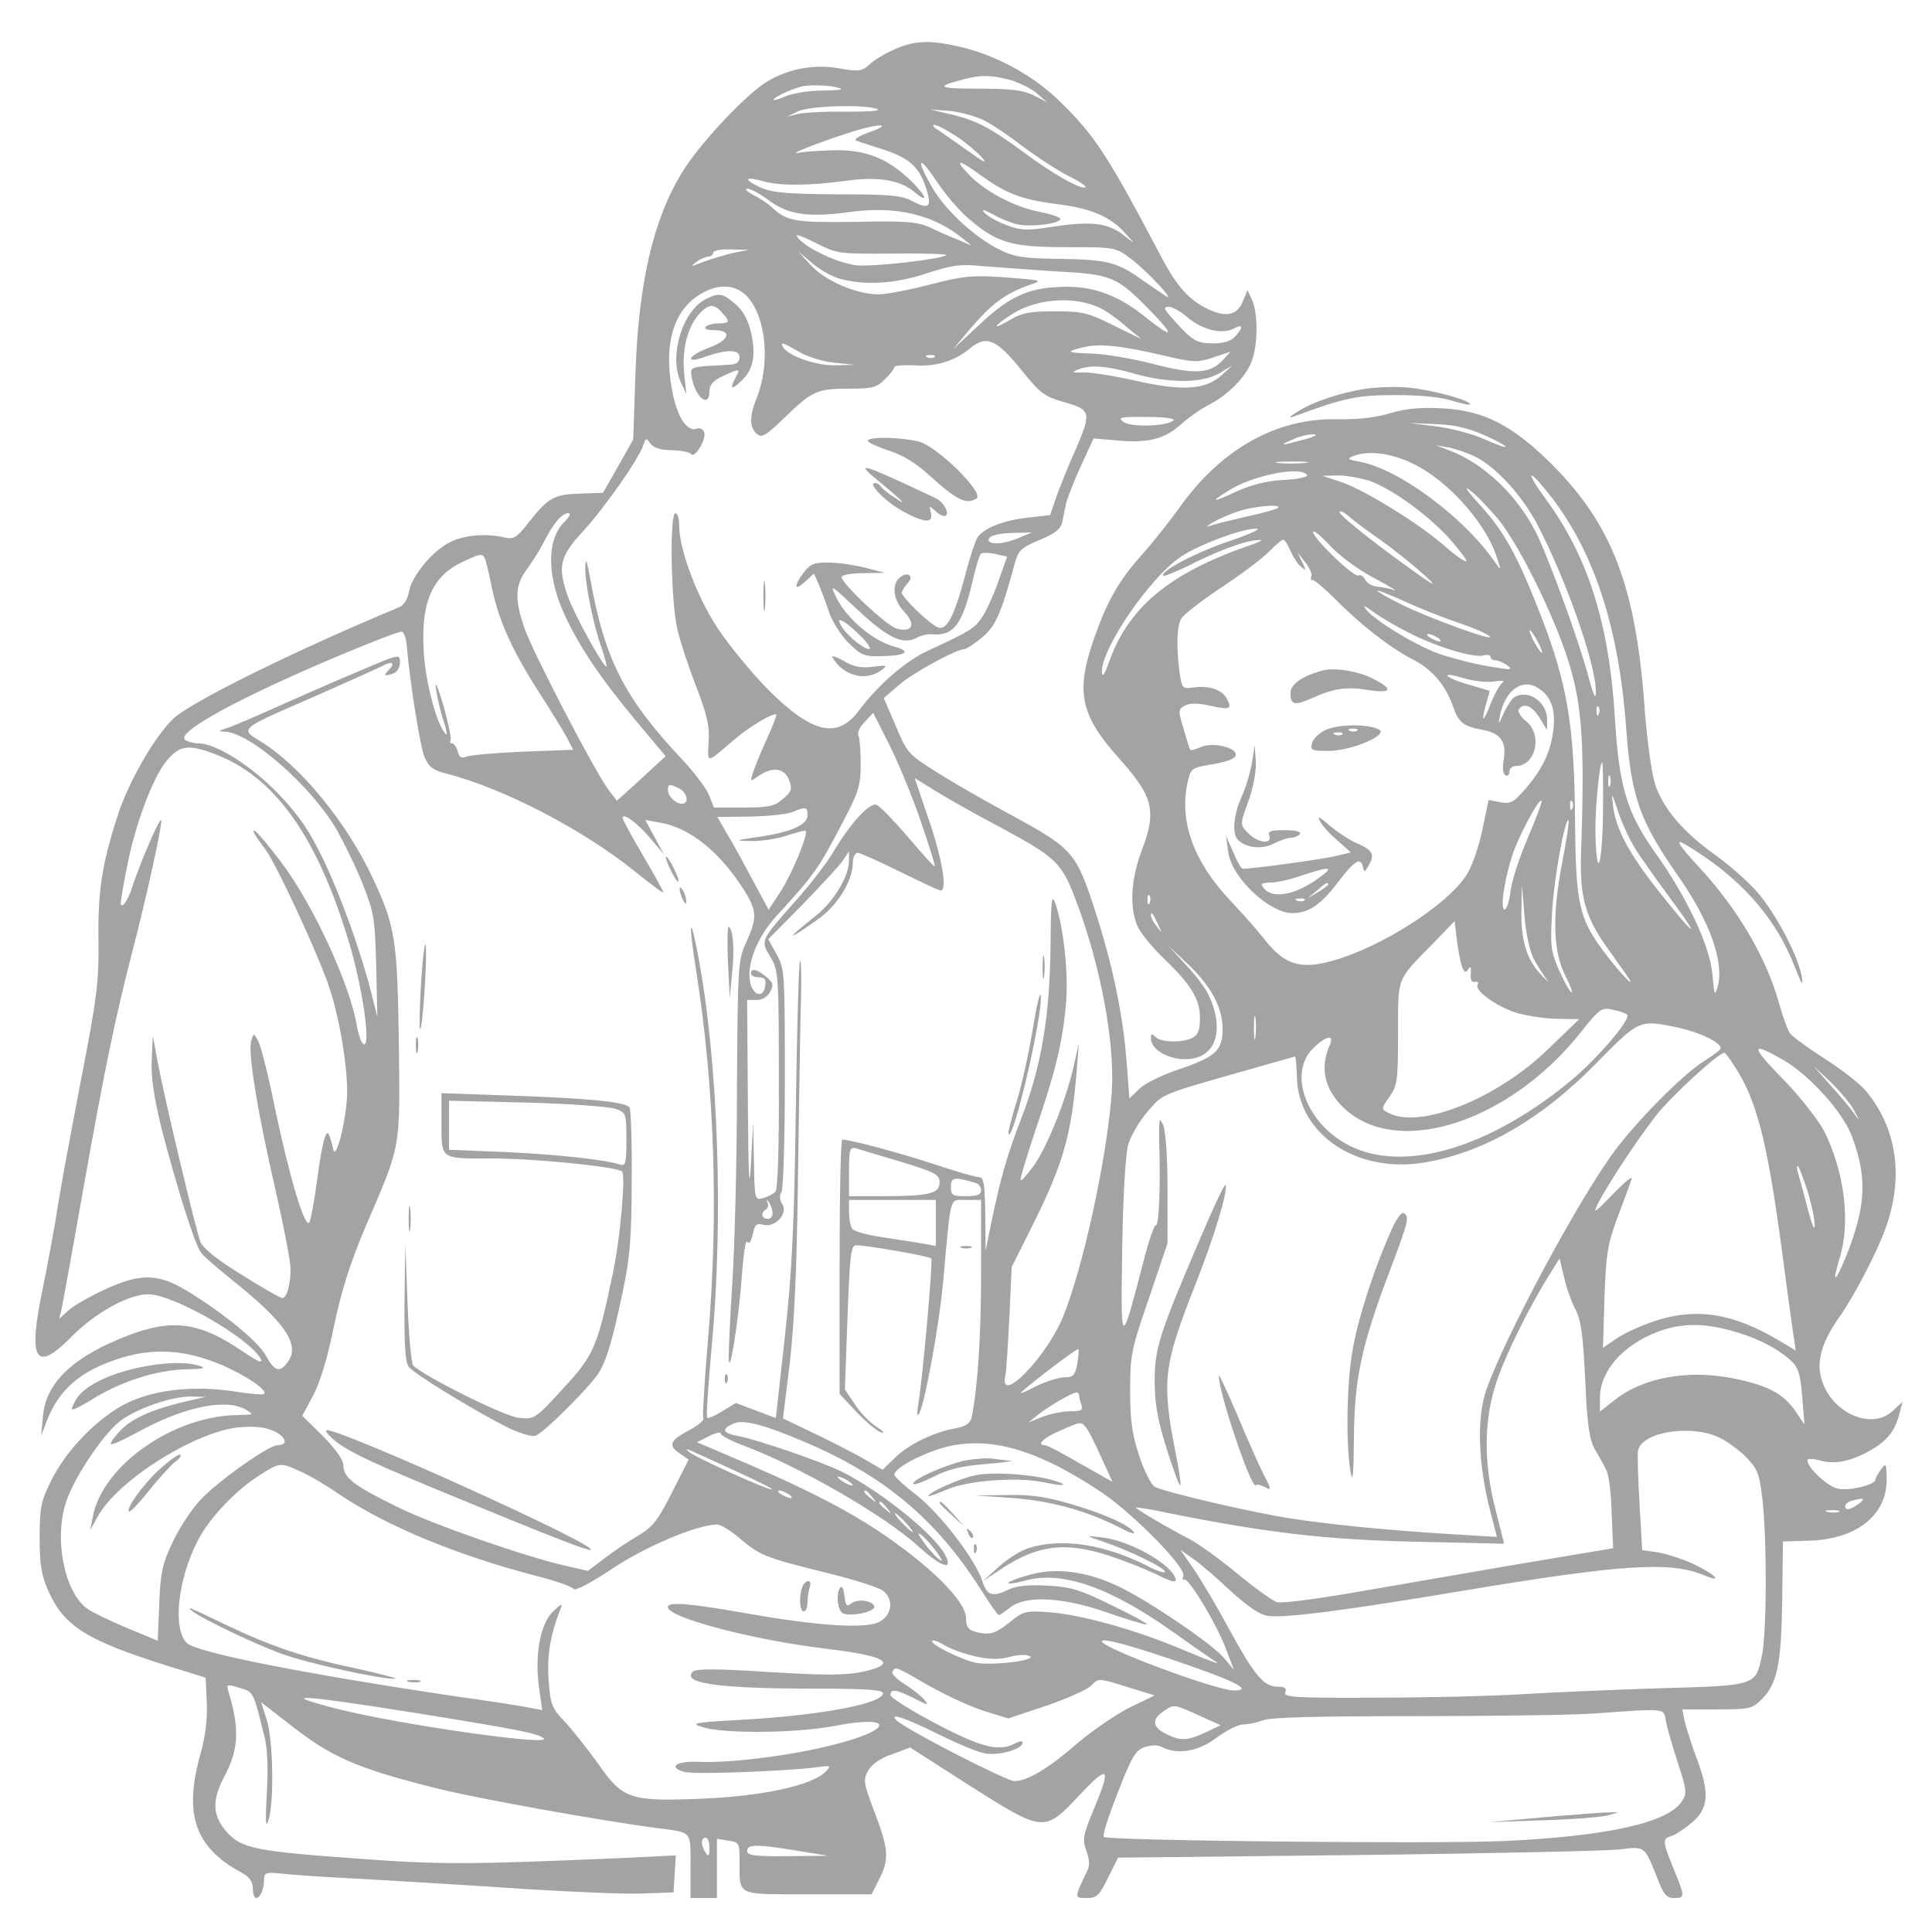 <?xml version="1.0" standalone="no"?>
<!DOCTYPE svg PUBLIC "-//W3C//DTD SVG 20010904//EN"
 "http://www.w3.org/TR/2001/REC-SVG-20010904/DTD/svg10.dtd">
<svg version="1.0" xmlns="http://www.w3.org/2000/svg"
 width="512pt" height="512pt" viewBox="0 0 512 512"
 preserveAspectRatio="xMidYMid meet">
<g transform="translate(0,512) scale(0.1,-0.1)"
style="fill: #a3a3a3;" stroke="none">
<path d="M2370 4989 c-25 -11 -55 -29 -66 -40 -20 -18 -28 -19 -75 -11 -67 13
-137 1 -194 -33 -55 -31 -184 -169 -228 -243 -76 -124 -115 -293 -123 -532
l-6 -175 -40 -71 -40 -70 -59 -2 c-70 -2 -85 -10 -136 -74 -34 -44 -41 -48
-68 -42 -47 11 -104 6 -141 -12 -46 -22 -102 -89 -110 -131 -4 -22 -14 -38
-28 -43 -272 -113 -545 -248 -595 -293 -49 -45 -121 -169 -150 -261 -42 -130
-52 -201 -50 -334 1 -103 -4 -146 -44 -352 -25 -129 -53 -280 -62 -335 -8 -55
-27 -157 -41 -226 -41 -194 -21 -229 74 -133 64 65 152 114 205 114 66 0 268
-116 298 -171 7 -14 -7 -8 -50 21 -111 76 -185 86 -301 41 -144 -55 -217 -123
-226 -212 l-5 -54 14 37 c33 87 92 137 200 170 87 26 166 21 259 -17 67 -28
128 -69 118 -79 -4 -3 -37 0 -75 6 -110 17 -215 6 -290 -31 -76 -38 -161 -125
-201 -208 -25 -51 -29 -69 -29 -148 0 -72 5 -100 23 -141 42 -94 101 -131 317
-199 l100 -31 3 -67 c2 -45 -4 -91 -18 -140 -43 -156 -13 -243 109 -309 22
-12 31 -24 31 -43 0 -14 4 -25 9 -25 11 0 21 25 21 51 0 16 6 18 43 14 23 -3
125 -10 227 -15 102 -6 291 -17 420 -26 129 -8 271 -14 315 -12 l80 3 3 49 3
49 -143 -7 c-400 -17 -478 -18 -694 -2 -278 20 -314 27 -354 72 -37 43 -39 82
-6 145 39 73 42 127 10 231 -4 14 -1 15 31 5 37 -11 36 -8 66 -130 8 -31 10
-86 6 -150 -4 -75 -3 -94 4 -72 16 46 13 213 -4 267 l-15 47 67 -52 c117 -93
181 -122 401 -177 103 -26 437 -86 585 -105 90 -12 85 -6 85 -101 l0 -84 35 0
35 0 0 78 0 79 30 -5 c29 -4 30 -6 30 -57 0 -90 -10 -85 181 -85 l169 0 20 40
c27 53 25 79 -12 177 -30 78 -31 87 -17 111 9 16 32 33 63 43 l48 18 156 -100
c199 -126 199 -126 293 -26 78 83 85 75 37 -39 -28 -68 -30 -79 -19 -109 9
-25 9 -40 2 -54 -6 -11 -15 -31 -21 -45 -9 -24 -8 -26 20 -26 27 0 33 7 56 53
l27 54 636 7 c350 4 662 11 694 15 66 8 65 9 97 -71 18 -48 26 -58 46 -58 30
0 30 3 -1 78 -30 75 -30 79 -4 87 11 4 36 20 55 37 42 37 45 77 10 169 -13 35
-27 79 -31 96 l-7 33 92 0 c87 0 93 1 120 28 40 41 51 93 53 265 l2 152 68 2
c126 3 207 67 207 162 -1 43 -2 45 -15 27 -8 -11 -15 -23 -15 -27 0 -14 -70
-31 -100 -24 -27 6 -80 55 -80 75 0 5 14 5 31 0 40 -12 84 -3 135 26 45 25 67
53 78 99 l8 30 -26 -24 c-60 -56 -174 1 -192 97 -8 44 8 92 52 154 37 52 99
171 121 233 49 136 30 266 -53 365 -15 18 -64 56 -108 84 -45 29 -86 59 -92
67 -6 8 -19 43 -29 79 -33 121 -111 254 -217 367 -47 51 -60 71 -35 57 146
-86 242 -193 294 -328 18 -45 22 -52 18 -26 -8 55 -71 173 -120 228 -25 28
-74 71 -109 96 -86 61 -139 124 -160 188 -9 29 -21 115 -27 193 -22 325 -85
492 -244 652 -106 106 -183 146 -296 151 -54 3 -95 -1 -135 -13 -39 -12 -87
-17 -139 -16 -163 4 -311 -80 -422 -238 -26 -36 -69 -90 -95 -119 -63 -70 -94
-125 -129 -225 -49 -141 -36 -202 66 -316 92 -103 101 -139 60 -247 -28 -74
-32 -148 -11 -197 7 -18 39 -57 70 -87 74 -71 96 -108 96 -158 0 -31 -5 -44
-19 -52 -27 -14 -84 -13 -99 2 -9 9 -12 9 -12 -3 0 -41 78 -70 129 -49 51 21
60 89 23 165 -8 17 -35 53 -61 80 l-46 50 53 -50 c62 -59 92 -115 92 -173 0
-56 -19 -73 -116 -106 -43 -14 -90 -37 -105 -52 l-26 -25 -7 93 c-10 132 -38
263 -85 408 -49 151 -59 162 -221 250 -63 34 -151 84 -195 112 -78 49 -81 52
-111 124 l-32 74 42 36 c37 32 151 94 173 94 4 0 25 14 45 30 36 30 51 63 87
196 10 36 16 42 66 63 41 17 56 29 60 47 3 13 7 35 10 49 3 13 20 58 39 99
l34 74 60 -5 c84 -8 127 3 170 41 20 18 55 43 77 54 53 27 103 80 115 123 14
46 13 122 -2 154 l-12 26 -12 -29 c-15 -37 -43 -44 -91 -22 -50 23 -84 60
-126 140 -139 264 -175 320 -264 407 -71 71 -169 125 -265 148 -84 20 -124 18
-178 -6z m304 -80 c23 -6 56 -22 72 -35 l29 -25 -35 18 c-28 14 -59 18 -147
18 -109 0 -116 5 -38 25 44 12 71 11 119 -1z m-445 -25 c2 -2 -21 -4 -53 -4
-31 0 -72 -7 -91 -14 -19 -8 -35 -13 -35 -11 0 7 44 28 75 36 27 6 94 2 104
-7z m96 -53 c11 -5 -24 -7 -80 -7 -55 1 -113 -2 -130 -6 l-30 -7 30 14 c32 15
176 19 210 6z m283 -30 c22 -11 69 -43 104 -70 36 -27 88 -61 117 -76 29 -14
51 -29 48 -31 -9 -9 -89 36 -162 91 -90 66 -127 86 -195 102 l-55 13 52 -4
c28 -3 69 -14 91 -25z m-303 -31 c-31 -11 -44 -20 -35 -23 8 -3 38 -13 67 -22
70 -22 98 -46 116 -100 18 -53 10 -62 -35 -38 -28 15 -59 18 -198 18 -134 1
-172 4 -204 18 -46 21 -44 31 5 17 43 -13 125 -12 214 0 88 13 148 4 186 -27
42 -36 36 -14 -8 29 -61 58 -116 80 -196 80 -38 -1 -83 -3 -101 -7 -33 -6 65
32 149 58 70 21 101 19 40 -3z m226 -9 c24 -15 55 -41 69 -56 19 -21 10 -17
-36 16 -34 24 -70 49 -80 56 -11 6 -14 12 -8 12 5 1 30 -12 55 -28z m32 -217
c77 -67 115 -79 262 -79 129 0 131 0 171 -30 41 -30 122 -117 94 -100 -8 5
-35 24 -60 41 -68 49 -94 56 -220 58 -96 1 -123 5 -160 24 -65 31 -146 106
-180 166 -44 76 -36 88 11 17 22 -33 59 -77 82 -97z m37 111 c66 -48 108 -64
202 -76 89 -11 140 -33 178 -75 l25 -28 -29 22 c-40 31 -84 36 -180 22 -76
-12 -90 -11 -130 4 -24 9 -50 24 -57 32 -9 11 -2 9 22 -4 19 -11 49 -23 67
-27 36 -7 112 2 112 15 0 4 -26 13 -57 19 -66 13 -145 55 -187 100 -39 41 -25
39 34 -4z m-561 -67 c52 -38 105 -45 220 -29 116 15 215 -8 291 -70 l25 -20
-37 16 c-21 8 -55 23 -75 33 -32 14 -63 17 -196 14 -161 -2 -181 1 -222 39
-11 10 -33 25 -50 33 -16 9 -23 16 -14 16 8 0 34 -14 58 -32z m328 -140 c81 1
144 -1 141 -4 -12 -11 -197 -32 -240 -27 -49 7 -125 42 -151 70 -13 15 -4 13
43 -10 59 -30 63 -30 207 -29z m-423 2 c-22 -5 -58 -16 -80 -24 -33 -13 -36
-14 -20 -1 11 8 26 15 33 15 7 0 13 5 13 10 0 6 21 10 48 9 l47 -1 -41 -8z
m283 -69 c65 -18 147 -13 230 15 65 21 89 25 143 19 36 -3 124 -9 195 -14 153
-8 164 -13 255 -106 66 -68 59 -74 -15 -15 -68 55 -132 80 -206 80 -98 0 -150
-22 -232 -99 l-71 -66 49 58 c54 63 90 89 151 111 39 13 39 13 -61 21 -89 6
-111 4 -200 -19 -54 -14 -116 -26 -137 -26 -58 0 -140 35 -179 77 l-34 37 37
-31 c21 -18 54 -37 75 -42z m-244 -50 c49 -58 58 -180 21 -269 -18 -45 -18
-76 2 -92 13 -11 23 -5 72 42 74 72 87 78 172 78 62 0 74 3 95 25 14 13 25 28
25 32 0 4 22 6 50 5 59 -5 110 11 151 45 43 36 70 24 137 -59 49 -61 60 -69
113 -84 71 -20 72 -27 28 -129 -17 -38 -39 -92 -49 -120 l-17 -50 -61 -7 c-61
-7 -109 -25 -130 -50 -6 -7 -22 -55 -35 -106 -30 -111 -50 -147 -75 -133 -27
15 -92 79 -92 90 0 5 7 16 15 25 19 19 1 33 -20 16 -23 -19 -18 -61 12 -92 31
-33 21 -55 -20 -44 -26 6 -147 120 -147 137 0 5 26 10 58 10 l57 1 -50 13
c-27 7 -71 14 -97 14 -39 1 -50 -3 -67 -25 -28 -36 -27 -53 2 -26 l24 22 12
-27 c7 -16 19 -48 27 -72 7 -24 30 -61 51 -83 33 -33 43 -38 83 -37 72 1 89
12 38 26 -54 15 -122 72 -150 126 -20 41 -20 41 56 -30 79 -74 119 -93 156
-73 11 6 28 10 38 9 58 -5 81 23 108 135 9 39 19 74 23 78 3 4 20 4 38 0 l32
-7 -24 -68 c-13 -37 -33 -80 -44 -95 -19 -28 -33 -36 -143 -87 -57 -26 -131
-90 -181 -157 -57 -78 -125 -62 -242 55 -44 45 -104 118 -133 162 -55 83 -102
209 -102 271 0 18 -4 34 -10 34 -16 0 -12 -235 5 -307 8 -35 31 -104 51 -155
28 -73 35 -103 32 -144 -3 -59 -8 -59 69 7 40 34 104 72 110 65 2 -2 -10 -32
-26 -67 -16 -35 -32 -75 -36 -88 -7 -23 -7 -23 16 -7 36 25 68 21 80 -11 9
-24 7 -31 -16 -50 -22 -20 -38 -23 -104 -23 l-79 0 -13 33 c-7 17 -38 59 -69
92 -154 163 -207 266 -245 477 -10 53 -13 63 -14 36 -1 -43 21 -154 44 -217 8
-24 14 -46 12 -47 -6 -6 -86 139 -102 185 -28 80 -22 106 41 174 58 64 148
192 159 228 6 19 8 19 19 3 8 -11 28 -17 57 -17 24 -1 47 -5 50 -10 10 -14 42
40 35 58 -3 8 -12 12 -20 9 -26 -10 -54 35 -66 108 -20 116 4 200 69 244 51
34 102 33 134 -5z m932 -27 c17 -8 48 -30 69 -49 l40 -33 -74 36 c-66 33 -81
37 -154 37 -66 0 -88 -4 -118 -22 -49 -29 -49 -20 0 12 67 44 167 52 237 19z
m232 -25 c38 -33 92 -46 122 -30 25 14 27 4 4 -21 -11 -12 -30 -18 -58 -18
-44 0 -56 7 -108 66 -23 26 -25 31 -10 31 10 0 33 -13 50 -28z m-1030 -91 c21
-13 63 -26 93 -29 l55 -6 -50 -1 c-49 -2 -125 24 -139 47 -10 16 -2 14 41 -11z
m966 -10 c80 -19 91 -19 133 -5 l45 15 -21 -23 c-34 -36 -75 -38 -186 -9 -54
14 -127 26 -161 27 -67 2 -71 5 -21 17 42 10 100 4 211 -22z m-606 -4 c-3 -3
-12 -4 -19 -1 -8 3 -5 6 6 6 11 1 17 -2 13 -5z m528 -44 c92 -26 179 -26 225
0 l35 21 -27 -25 c-43 -39 -104 -43 -228 -15 -58 13 -121 23 -140 22 -28 -1
-31 0 -15 7 33 14 76 11 150 -10z m105 -124 c-16 -16 -113 -19 -133 -4 -16 12
-8 14 62 13 48 0 76 -4 71 -9z m823 -39 c32 -14 57 -28 57 -31 0 -3 -25 6 -56
20 -31 14 -88 29 -128 34 l-71 9 71 -3 c50 -2 87 -11 127 -29z m-478 -12 c-62
-17 -69 -17 -30 0 17 8 41 14 55 14 15 0 5 -6 -25 -14z m456 -46 c54 -27 123
-103 162 -177 77 -146 158 -377 156 -446 0 -22 -6 -9 -19 39 -25 95 -106 317
-140 385 -50 98 -137 181 -228 216 l-37 14 35 -6 c19 -4 51 -15 71 -25z m-166
-18 c90 -43 190 -154 220 -243 14 -42 14 -42 -3 -18 -81 118 -253 246 -357
266 -33 6 -36 8 -20 15 42 16 100 9 160 -20z m-288 2 c-20 -2 -52 -2 -70 0
-17 2 0 4 38 4 39 0 53 -2 32 -4z m7 -32 c3 -5 -25 -11 -62 -13 -45 -2 -86
-13 -124 -30 -66 -31 -74 -30 -22 2 65 41 193 66 208 41z m165 -15 c60 -22
151 -87 210 -151 28 -32 50 -60 47 -62 -3 -3 -28 14 -55 38 -68 60 -212 149
-275 171 l-51 17 41 1 c23 0 60 -7 83 -14z m486 -48 c113 -150 176 -347 195
-613 13 -177 36 -242 137 -386 84 -120 123 -229 105 -294 -8 -26 -9 -23 -14
34 -7 75 -67 203 -152 322 -75 106 -95 175 -106 351 -15 255 -71 432 -184 586
-25 34 -42 62 -37 62 5 0 30 -28 56 -62z m-147 -51 c63 -76 167 -292 198 -412
28 -104 33 -212 24 -475 -4 -118 11 -171 73 -257 18 -25 39 -55 47 -66 31 -44
-9 -5 -49 47 -77 100 -85 132 -87 366 -2 245 -20 357 -90 537 -61 158 -98 226
-164 297 -31 34 -42 50 -25 37 17 -12 49 -46 73 -74z m-581 27 c-3 -3 -41 -14
-84 -23 -43 -10 -87 -21 -98 -25 -11 -4 -6 1 10 10 17 10 48 23 70 30 41 13
113 19 102 8z m273 -86 c36 -26 90 -69 120 -97 38 -35 11 -18 -87 54 -79 58
-143 111 -143 117 0 6 10 2 23 -9 12 -11 51 -40 87 -65z m-2165 48 c-47 -47
-46 -145 3 -249 39 -83 93 -164 189 -279 l77 -92 -64 -59 -65 -59 -21 27 c-34
43 -201 364 -224 430 -27 78 -25 114 6 156 14 19 35 52 46 74 25 49 47 75 64
75 8 0 3 -10 -11 -24z m1763 -50 c-89 -30 -186 -81 -175 -92 2 -2 40 13 83 35
77 38 144 61 174 60 8 0 -5 -7 -30 -15 -209 -72 -319 -163 -370 -306 -13 -37
-19 -45 -20 -28 0 63 125 246 207 303 46 32 165 77 203 76 14 0 -19 -15 -72
-33z m382 -97 c41 -22 66 -37 55 -33 -11 4 -31 8 -44 9 -13 1 -28 9 -33 19 -5
9 -13 14 -18 11 -11 -7 -120 98 -120 115 0 7 19 -9 43 -34 23 -26 75 -65 117
-87z m-939 106 c-38 -17 -81 -20 -81 -6 0 12 25 18 75 19 l40 1 -34 -14z m719
-35 c7 -16 19 -35 28 -42 14 -12 14 -10 3 12 l-12 25 20 -25 c11 -14 19 -31
16 -37 -2 -7 -1 -12 3 -10 5 1 30 -21 58 -48 65 -67 147 -131 205 -161 53 -26
90 -69 110 -127 15 -43 27 -52 82 -62 45 -9 60 -33 52 -79 -4 -20 -2 -36 4
-40 6 -4 11 0 11 8 0 9 8 16 17 16 53 0 72 83 27 119 -14 11 -23 25 -19 31 12
19 35 10 55 -22 l20 -33 0 28 c0 47 -51 82 -87 59 -7 -4 -19 -23 -28 -42 -14
-32 -15 -32 -10 -6 13 63 55 97 95 76 38 -20 53 -56 47 -110 -7 -62 -28 -106
-74 -160 -32 -37 -40 -41 -67 -36 l-31 6 -17 -81 c-10 -47 -28 -98 -43 -120
-52 -79 -225 -189 -353 -225 -85 -24 -127 -11 -179 54 -20 26 -63 74 -94 107
-96 102 -134 208 -112 310 9 40 10 40 68 50 40 7 60 15 60 25 0 20 -63 34 -93
20 -14 -6 -26 -9 -27 -8 -2 2 -10 27 -18 55 -15 50 -15 53 3 63 13 7 34 7 66
0 54 -12 60 -10 45 19 -13 24 -48 35 -90 29 -27 -4 -29 -2 -35 40 -9 66 -7
121 4 142 6 11 54 48 108 84 53 35 110 78 126 95 17 17 33 31 37 31 3 0 12
-13 19 -30z m-2136 -18 c3 -5 12 -41 20 -82 19 -88 54 -166 128 -280 30 -47
62 -99 71 -116 l16 -31 -132 -5 c-73 -3 -140 -9 -150 -13 -14 -6 -20 -2 -24
14 -3 11 -10 21 -15 21 -5 0 -7 4 -4 8 3 5 -6 46 -19 93 -17 55 -23 69 -19 39
4 -25 13 -63 21 -85 7 -22 9 -35 4 -30 -23 23 -53 135 -58 216 -8 130 20 199
99 238 48 23 55 25 62 13z m2577 -171 c36 -12 75 -28 85 -36 27 -21 -160 47
-234 84 -34 17 -62 33 -62 36 0 2 33 -11 73 -29 39 -18 102 -43 138 -55z
m-125 -29 c73 -37 169 -66 195 -59 10 3 19 1 19 -4 0 -5 6 -9 13 -9 7 0 22 -6
32 -14 17 -12 9 -12 -55 -1 -41 7 -100 23 -131 34 -63 24 -166 87 -189 116
-10 13 -3 10 20 -7 19 -14 62 -39 96 -56z m-1452 -11 c17 -17 25 -31 19 -31
-15 0 -61 38 -74 62 -9 17 -8 18 8 10 10 -6 31 -24 47 -41z m-1206 -22 c8 -96
35 -266 47 -295 11 -26 22 -35 57 -44 148 -37 363 -148 500 -259 40 -32 74
-58 76 -56 1 1 -22 44 -53 96 -30 51 -55 97 -55 101 0 16 38 -12 74 -54 l36
-43 -25 46 -25 46 39 -7 c80 -14 158 -77 223 -179 34 -54 35 -74 6 -137 -22
-48 -23 -59 -25 -389 0 -187 -6 -416 -12 -510 -6 -93 -10 -186 -10 -205 2 -54
26 98 35 218 4 57 10 98 14 91 5 -7 10 0 15 20 5 26 10 30 29 25 31 -7 65 30
49 55 -7 11 -8 23 -2 32 5 8 9 144 9 303 0 279 -1 290 -22 327 l-22 40 91 92
c49 51 98 103 107 117 l16 24 0 -24 c0 -42 -40 -109 -88 -147 -85 -67 -79 -70
10 -6 49 36 88 100 88 146 0 15 6 27 13 27 6 0 57 -23 112 -50 55 -27 103 -50
108 -50 18 0 4 84 -31 186 l-38 112 60 -37 c34 -21 109 -63 168 -94 145 -78
161 -93 197 -187 69 -179 109 -395 96 -530 -15 -178 -78 -459 -128 -580 -44
-107 -169 -235 -153 -157 3 12 7 82 11 156 l6 133 51 102 c87 173 108 249 122
426 l5 65 -14 -62 c-20 -89 -71 -215 -106 -263 -17 -23 -32 -40 -34 -38 -3 2
16 63 40 136 53 155 71 230 80 333 7 76 -6 201 -28 264 -10 29 -12 12 -13
-113 -2 -185 -24 -316 -76 -452 -41 -107 -56 -160 -82 -285 l-14 -70 -1 98
c-1 77 -4 97 -15 97 -8 0 -61 15 -118 34 -90 30 -225 66 -246 66 -4 0 -7 -152
-7 -337 l0 -337 45 -48 c25 -26 54 -51 65 -54 11 -3 6 3 -12 15 -18 11 -44 38
-58 60 l-26 39 7 191 c6 166 9 191 23 191 28 0 193 -29 199 -35 5 -5 -24 -330
-35 -390 -3 -16 -3 -27 1 -24 14 13 56 239 66 359 21 229 15 210 61 210 l39 0
0 -193 c0 -167 -9 -306 -25 -383 -4 -16 -15 -24 -42 -29 -58 -10 -125 -43
-161 -78 l-33 -32 -57 33 c-31 17 -91 48 -132 67 l-75 36 18 147 c12 105 19
250 22 512 3 201 6 409 8 462 1 53 0 95 -3 92 -3 -3 -8 -180 -11 -392 -4 -308
-10 -431 -29 -604 l-24 -216 -53 20 -53 20 -36 -22 c-19 -12 -37 -20 -40 -17
-3 2 3 87 12 188 32 340 17 758 -36 1037 -22 117 -26 89 -5 -41 49 -313 60
-645 31 -980 -9 -108 -15 -201 -12 -206 3 -5 -15 -19 -39 -32 -51 -27 -55 -40
-22 -62 l22 -15 -44 -87 c-37 -73 -51 -92 -89 -114 -24 -14 -64 -41 -89 -60
l-45 -34 -57 13 c-107 24 -351 109 -445 155 -117 57 -146 79 -146 111 0 15
-19 42 -54 78 l-55 54 29 54 c18 34 38 99 55 183 20 96 42 165 84 265 95 220
91 201 88 485 -4 276 -9 310 -71 442 -70 147 -190 293 -295 358 -56 34 -59 32
142 119 84 37 164 73 180 81 28 15 36 8 15 -13 -13 -13 -8 -15 16 -6 9 3 16
17 16 29 0 23 -2 22 -112 -25 -62 -26 -160 -69 -218 -95 -58 -26 -116 -51
-130 -55 -22 -7 -23 -8 -4 -9 68 -3 229 -144 297 -261 20 -36 52 -101 69 -145
29 -73 32 -91 35 -215 l3 -135 -15 60 c-29 114 -78 250 -126 353 -39 80 -64
118 -120 177 -71 74 -166 135 -213 135 -12 0 -27 4 -35 9 -28 18 134 108 404
222 88 37 165 67 170 65 6 -1 11 -18 13 -37z m2997 11 c9 -16 13 -30 11 -30
-3 0 -12 14 -21 30 -9 17 -13 30 -11 30 3 0 12 -13 21 -30z m-265 10 c8 -5 11
-10 5 -10 -5 0 -17 5 -25 10 -8 5 -10 10 -5 10 6 0 17 -5 25 -10z m150 -116
c19 3 29 2 22 -3 -7 -4 -21 -30 -32 -57 -20 -52 -26 -50 -11 3 l9 32 -53 16
c-30 8 -56 19 -59 24 -3 5 15 2 42 -6 26 -8 63 -12 82 -9z m277 -86 c-3 -8 -6
-5 -6 6 -1 11 2 17 5 13 3 -3 4 -12 1 -19z m-1797 -284 c22 -64 39 -118 37
-120 -1 -2 -33 33 -70 77 -38 44 -75 83 -84 86 -18 7 -68 -47 -113 -122 -16
-28 -59 -84 -95 -125 -101 -114 -100 -111 -74 -155 22 -36 23 -47 23 -326 1
-180 -3 -291 -9 -297 -5 -6 -20 -13 -32 -17 -23 -6 -23 -5 -25 97 l-2 103 -6
-110 c-4 -80 -7 -35 -8 163 l-2 272 25 0 c15 0 29 8 36 22 10 18 8 24 -11 40
-25 20 -40 23 -40 8 0 -5 9 -10 21 -10 15 0 20 -5 17 -22 -4 -32 -30 -29 -39
5 -13 47 17 124 70 181 100 109 111 125 176 250 41 78 46 96 46 152 0 35 -3
69 -6 75 -4 6 3 22 16 35 l23 25 43 -85 c23 -46 61 -137 83 -202z m-1859 173
c153 -63 263 -222 345 -498 36 -121 58 -279 37 -266 -6 4 -13 25 -17 47 -18
111 -117 325 -203 438 -30 40 -60 75 -66 79 -12 7 -3 -9 29 -52 24 -33 123
-242 160 -343 29 -76 54 -213 54 -296 0 -65 -30 -188 -37 -151 -2 11 -7 27
-10 35 -8 24 -19 -14 -33 -120 -7 -52 -16 -101 -20 -109 -11 -21 -53 119 -91
301 -17 84 -37 164 -44 177 -12 24 -13 24 -19 4 -10 -30 17 -193 64 -396 22
-97 40 -190 40 -209 0 -43 -10 -78 -22 -78 -5 0 -54 28 -108 62 -65 40 -102
70 -109 87 -12 32 -95 379 -113 476 l-13 70 -3 -65 c-2 -46 6 -98 26 -180 39
-151 89 -311 105 -330 6 -9 44 -41 82 -72 138 -110 179 -169 150 -214 -22 -33
-37 -30 -60 13 -21 38 -112 113 -211 173 -76 46 -124 46 -220 1 -38 -18 -80
-42 -93 -54 l-24 -22 6 25 c3 14 29 156 57 315 56 316 86 461 130 630 41 159
82 347 77 352 -5 4 -57 -117 -77 -179 -11 -36 -30 -60 -30 -40 0 6 7 47 16 92
21 111 68 238 105 283 36 44 60 46 140 14z m3667 -161 c-3 -139 -17 -170 -20
-42 -1 62 11 186 18 186 2 0 3 -65 2 -144z m19 82 c-3 -7 -5 -2 -5 12 0 14 2
19 5 13 2 -7 2 -19 0 -25z m-2466 -8 c21 -12 26 -40 6 -40 -17 0 -37 20 -37
37 0 16 5 16 31 3z m2535 -163 c15 -23 50 -73 79 -112 97 -131 85 -128 -20 4
-78 99 -112 163 -120 223 -5 41 -5 41 14 -15 11 -32 32 -77 47 -100z m-287 33
c-22 -51 -43 -115 -46 -142 -3 -26 -10 -48 -16 -48 -11 0 -2 70 19 138 14 48
72 157 79 150 3 -2 -14 -46 -36 -98z m118 78 c-3 -8 -6 -5 -6 6 -1 11 2 17 5
13 3 -3 4 -12 1 -19z m-2027 -19 c0 -25 -45 -45 -131 -57 -63 -9 -63 -10 -17
-11 26 0 68 6 94 15 25 8 47 14 49 12 8 -7 -36 -114 -66 -160 l-32 -49 -42 78
c-23 43 -53 99 -68 123 l-26 45 87 1 c48 1 98 6 112 12 36 15 40 14 40 -9z
m1999 -130 c-26 -137 -23 -233 10 -296 12 -24 19 -43 16 -43 -4 0 -18 25 -32
56 -23 52 -25 64 -20 153 4 88 35 257 44 247 2 -2 -6 -55 -18 -117z m-75 -249
c10 -19 26 -44 35 -56 9 -11 2 -5 -15 13 -39 41 -54 93 -52 174 l1 64 7 -80
c3 -46 14 -95 24 -115z m-1017 148 c-3 -8 -6 -5 -6 6 -1 11 2 17 5 13 3 -3 4
-12 1 -19z m22 -58 c11 -24 11 -24 -3 -6 -9 11 -16 24 -16 30 0 12 5 7 19 -24z
m806 -113 c6 -15 10 -16 16 -5 6 9 8 5 7 -12 -2 -16 2 -24 10 -22 8 1 11 -2 8
-7 -10 -16 52 -60 106 -76 29 -8 77 -15 107 -15 l56 -1 -82 -79 c-136 -132
-341 -214 -424 -169 -19 10 -19 11 3 42 21 30 23 42 23 168 0 152 -5 139 90
236 l60 62 6 -52 c4 -29 10 -60 14 -70z m437 -126 c12 -10 -78 -116 -147 -173
-215 -179 -441 -247 -587 -175 -114 56 -166 190 -99 258 33 33 57 39 46 12
-25 -57 -18 -106 21 -153 132 -156 444 -66 643 184 50 63 55 67 85 60 17 -3
34 -9 38 -13z m-985 -58 c-2 -16 -4 -5 -4 22 0 28 2 40 4 28 2 -13 2 -35 0
-50z m1119 24 c59 -13 114 -39 114 -55 0 -4 -19 -18 -41 -32 -61 -37 -198
-177 -255 -261 -110 -158 -305 -531 -331 -632 -19 -75 -13 -186 15 -296 l19
-74 -116 7 c-166 10 -321 25 -431 42 -104 16 -334 70 -360 84 -9 5 -28 42 -41
82 -19 57 -24 94 -24 173 0 94 3 109 50 245 l49 145 0 145 c0 90 -5 154 -12
170 -10 21 -11 14 -10 -50 4 -111 -1 -224 -9 -217 -3 4 -19 -41 -34 -101 -59
-226 -59 -226 -55 38 2 143 9 252 16 277 7 24 30 63 52 88 42 48 27 42 280
114 60 17 109 31 110 31 2 0 4 -25 5 -57 5 -150 159 -253 336 -224 158 26 311
114 457 263 115 117 114 116 216 95z m280 -86 c70 -41 158 -138 182 -203 41
-110 37 -184 -15 -316 -30 -73 -39 -77 -18 -7 30 97 13 229 -41 338 -15 28
-60 86 -100 128 -97 99 -98 111 -8 60z m-119 -33 c54 -91 81 -206 122 -523 12
-88 23 -172 26 -187 l4 -27 -47 28 c-119 70 -212 85 -318 53 -38 -12 -86 -33
-108 -48 l-38 -26 4 133 c4 118 9 144 35 214 17 44 33 89 37 100 4 11 -18 -7
-49 -39 -49 -51 -55 -55 -40 -25 28 54 104 169 154 233 40 51 165 166 181 166
3 0 20 -24 37 -52z m306 -100 c17 -32 17 -32 0 -8 -10 14 -38 48 -63 75 l-44
50 45 -42 c24 -24 53 -57 62 -75z m-2525 -137 c92 -28 102 -34 102 -55 0 -29
-28 -36 -151 -36 l-89 0 0 66 c0 57 2 65 18 61 9 -3 63 -19 120 -36z m2402
-77 c11 -36 20 -78 19 -93 0 -14 -8 6 -18 44 -10 39 -21 80 -25 93 -4 12 -5
22 -2 22 3 0 14 -30 26 -66z m-2202 20 c6 -2 12 -10 12 -19 0 -11 -11 -15 -40
-15 -36 0 -40 2 -40 25 0 26 10 27 68 9z m-541 -74 c2 -12 -3 -20 -12 -20 -17
0 -20 16 -5 25 6 4 7 12 4 18 -4 7 -3 9 1 4 5 -4 10 -16 12 -27z m433 -31 l0
-61 -32 6 c-18 3 -67 11 -108 17 -41 6 -78 16 -82 23 -4 6 -8 26 -8 44 l0 32
115 0 115 0 0 -61z m1695 -229 c15 -28 20 -67 26 -186 5 -119 11 -158 25 -184
11 -18 24 -42 30 -54 7 -11 14 -63 15 -115 l4 -94 -280 -47 c-154 -27 -349
-60 -434 -75 -84 -14 -164 -24 -176 -21 -12 3 -59 37 -105 75 -46 38 -104 80
-129 93 -56 29 -141 79 -141 83 0 1 19 -2 43 -6 297 -61 457 -80 713 -85 l220
-5 -22 88 c-33 125 -32 241 2 341 24 72 85 196 142 287 l25 40 12 -50 c6 -27
20 -66 30 -85z m408 -55 c65 -17 119 -43 159 -77 23 -20 28 -33 34 -98 l6 -75
-23 34 c-32 47 -73 69 -160 87 -123 26 -245 4 -321 -57 l-38 -30 0 36 c0 62
45 122 120 161 72 36 137 42 223 19z m-1728 -89 c-6 -31 -11 -36 -34 -36 -15
0 -49 -11 -76 -24 -26 -14 -44 -21 -39 -16 29 27 149 118 152 115 2 -1 0 -19
-3 -39z m5 -85 c0 -5 3 -16 6 -25 5 -13 -1 -16 -30 -16 -20 0 -53 -7 -74 -15
l-37 -15 25 20 c27 22 90 59 103 60 4 0 7 -4 7 -9z m-2355 -12 c-97 -22 -150
-45 -183 -77 -18 -19 -31 -36 -28 -39 2 -3 33 11 68 30 122 68 235 92 288 62
24 -14 24 -14 -20 -15 -171 -2 -359 -134 -384 -270 l-7 -35 20 36 c53 97 264
229 380 237 41 3 67 -1 90 -12 31 -16 34 -36 6 -36 -23 0 -160 -97 -204 -145
-24 -26 -57 -76 -74 -113 -27 -57 -32 -81 -35 -164 l-4 -96 -80 33 c-44 19
-91 41 -104 50 -62 40 -92 185 -59 284 23 70 105 190 150 220 50 33 132 60
180 60 l40 -1 -40 -9z m1627 -110 c211 -90 348 -204 467 -391 24 -38 45 -68
48 -68 3 0 16 9 30 20 42 33 139 28 259 -14 55 -19 101 -33 103 -31 2 3 -41
26 -95 52 -83 41 -109 48 -170 51 -48 3 -81 -1 -100 -10 -43 -21 -58 -17 -70
20 -18 58 -112 180 -174 229 -33 25 -60 50 -60 55 0 20 95 67 158 78 112 20
232 -18 393 -126 84 -57 223 -199 215 -220 -3 -8 -2 -13 2 -10 11 7 86 -117
111 -184 l21 -55 -27 32 c-33 38 -195 148 -275 187 -86 42 -169 53 -242 32
-32 -9 -56 -19 -54 -21 2 -3 22 0 44 6 98 28 228 -18 397 -139 45 -32 91 -64
102 -71 26 -16 9 -10 -95 33 -121 50 -254 86 -335 93 -67 5 -72 4 -109 -26
-40 -32 -54 -35 -93 -25 -17 5 -23 14 -23 36 0 37 -66 110 -173 189 -100 75
-215 137 -395 215 l-145 62 32 16 c17 9 31 12 31 7 0 -5 26 -19 58 -31 149
-55 378 -187 468 -270 60 -54 91 -63 69 -21 -27 53 -167 166 -270 219 -51 26
-228 87 -277 96 -43 8 -48 18 -15 33 26 12 78 -1 189 -48z m746 38 c6 -7 24
-42 40 -78 l30 -66 -85 48 c-46 27 -88 49 -93 49 -25 0 -6 19 38 38 56 25 57
25 70 9z m1677 -26 c22 -10 55 -35 74 -54 30 -32 34 -44 42 -114 12 -113 11
-354 -2 -412 -17 -78 -14 -78 -269 -85 -124 -4 -290 -11 -370 -16 -80 -5 -254
-9 -387 -9 -212 -1 -242 1 -237 14 5 11 -1 15 -20 15 -37 0 -62 30 -131 157
-32 59 -74 130 -93 157 l-34 49 34 -24 c18 -12 63 -51 99 -85 45 -41 77 -63
98 -66 45 -7 205 14 516 66 427 71 551 79 642 41 53 -22 27 4 -31 31 -28 13
-70 26 -92 30 l-42 6 -7 122 c-4 67 -6 131 -4 142 10 49 138 70 214 35z
m-2613 -86 c59 -27 106 -50 104 -52 -5 -5 -209 87 -221 100 -7 7 -7 8 0 5 6
-2 58 -26 117 -53z m-1145 -5 c23 -10 69 -37 102 -60 125 -84 310 -161 521
-216 52 -13 97 -29 100 -35 4 -6 47 17 103 54 88 59 226 117 278 117 8 0 33
-15 55 -33 57 -49 69 -54 226 -93 79 -19 151 -42 160 -51 26 -23 22 -60 -8
-79 -33 -22 -161 -14 -359 21 -148 26 -205 31 -205 16 0 -28 228 -88 425 -111
157 -19 188 -40 88 -61 -46 -9 -98 -9 -247 0 -137 9 -192 9 -200 1 -31 -31 71
-45 317 -45 136 0 187 -3 187 -12 0 -28 -165 -59 -380 -71 -126 -7 -132 -9
-95 -20 58 -17 246 -15 346 4 161 31 158 -10 -3 -50 -108 -28 -274 -49 -356
-45 -60 3 -84 -15 -37 -27 27 -7 261 2 345 12 42 6 44 5 28 -11 -35 -37 -173
-66 -334 -72 -186 -7 -204 -1 -271 96 -26 36 -64 84 -85 107 -36 37 -39 46
-44 110 -5 64 4 121 31 189 7 17 4 16 -19 -5 -34 -33 -49 -113 -38 -199 l9
-63 -32 6 c-17 4 -107 18 -201 31 -408 61 -684 116 -709 141 -38 38 -24 168
29 271 30 59 100 133 163 173 55 35 56 35 110 10z m1463 -36 c0 -2 -9 0 -20 6
-11 6 -20 13 -20 16 0 2 9 0 20 -6 11 -6 20 -13 20 -16z m-170 -24 c8 -5 11
-10 5 -10 -5 0 -17 5 -25 10 -8 5 -10 10 -5 10 6 0 17 -5 25 -10z m221 -7 c13
-16 12 -17 -3 -4 -17 13 -22 21 -14 21 2 0 10 -8 17 -17z m2615 -18 c-23 -17
-36 -19 -36 -6 0 5 8 12 18 14 32 9 37 6 18 -8z m-2575 -12 c13 -16 12 -17 -3
-4 -17 13 -22 21 -14 21 2 0 10 -8 17 -17z m2522 -10 c-7 -2 -21 -2 -30 0 -10
3 -4 5 12 5 17 0 24 -2 18 -5z m-2473 -28 c13 -14 21 -25 18 -25 -2 0 -15 11
-28 25 -13 14 -21 25 -18 25 2 0 15 -11 28 -25z m83 -79 c16 -23 17 -27 4 -17
-10 8 -28 28 -40 45 -16 23 -17 27 -4 17 10 -8 28 -28 40 -45z m104 -276 c36
-8 63 -8 89 -1 21 6 44 7 53 2 20 -12 -108 -26 -146 -17 -40 10 -113 46 -113
57 0 4 15 0 33 -11 18 -11 56 -24 84 -30z m571 -26 c123 -43 160 -64 112 -64
-47 0 -350 113 -350 130 0 11 84 -12 238 -66z m-695 -52 c46 -26 112 -56 147
-67 l62 -19 102 34 c55 19 109 43 119 54 18 19 19 19 92 -4 l75 -23 -68 -33
c-37 -19 -98 -61 -137 -94 -77 -67 -132 -100 -167 -100 -21 0 -290 138 -312
161 -23 22 25 6 109 -36 50 -25 107 -49 127 -52 38 -6 98 12 98 29 0 5 -9 4
-19 -2 -44 -23 -91 -11 -212 53 -65 34 -119 68 -119 75 0 17 15 15 63 -9 36
-19 40 -19 27 -4 -8 10 -32 29 -53 42 -21 13 -35 28 -32 33 9 14 6 15 98 -38z
m-1365 -71 c273 -44 330 -55 343 -68 21 -21 -384 37 -546 78 -163 42 -106 39
203 -10z m2079 -7 l58 -26 -40 -19 c-49 -23 -68 -23 -105 -4 -36 18 -38 38 -8
59 29 20 27 21 95 -10z m1238 -16 c3 -18 18 -68 32 -111 23 -71 24 -80 10
-101 -38 -57 -197 -92 -472 -105 -184 -8 -1050 1 -1060 11 -4 4 13 56 37 117
37 95 47 112 71 121 19 6 35 6 47 0 40 -21 96 -12 144 25 26 19 57 35 70 35
14 0 37 5 53 11 19 8 145 11 398 11 204 0 420 3 480 7 196 14 183 15 190 -21z
m-2535 -335 c0 -22 -2 -25 -10 -13 -13 20 -13 40 0 40 6 0 10 -12 10 -27z
m235 -8 l80 -13 -107 -1 c-90 -1 -108 2 -108 14 0 18 26 18 135 0z"/>
<path d="M1870 4327 c-61 -31 -97 -148 -67 -217 l16 -35 -6 56 c-6 64 9 122
40 157 25 27 39 28 60 4 23 -25 21 -29 -9 -29 -14 0 -29 -4 -34 -9 -5 -5 4 -9
23 -9 48 0 41 -26 -13 -46 -24 -9 -46 -21 -48 -28 -2 -7 11 -6 38 4 58 20 90
19 90 -2 0 -12 -8 -18 -22 -19 -13 -1 -43 -3 -66 -4 -42 -4 -44 -5 -38 -34 11
-52 46 -77 46 -33 0 17 10 28 35 40 45 21 48 21 35 -2 -17 -32 -12 -36 14 -11
33 30 40 70 26 130 -8 34 -22 58 -42 75 -33 28 -43 30 -78 12z"/>
<path d="M2300 3952 c0 -5 25 -16 55 -26 36 -11 72 -33 107 -65 74 -67 99 -79
126 -62 22 14 -106 140 -154 151 -49 12 -134 13 -134 2z"/>
<path d="M2325 3848 c69 -57 83 -72 48 -48 -18 11 -35 25 -38 30 -4 6 -11 10
-16 10 -21 0 28 -50 72 -74 58 -32 83 -34 76 -5 -5 20 -5 20 14 3 10 -9 22
-14 26 -10 9 9 -8 37 -28 46 -194 92 -217 99 -154 48z"/>
<path d="M2023 3540 c0 -36 2 -50 4 -32 2 17 2 47 0 65 -2 17 -4 3 -4 -33z"/>
<path d="M2206 3378 c28 -49 88 -65 130 -34 17 13 15 14 -23 9 -32 -4 -51 0
-78 16 -20 11 -33 15 -29 9z"/>
<path d="M3505 3343 c-53 -14 -85 -36 -85 -59 0 -32 10 -35 57 -14 59 26 92
31 151 21 61 -9 65 3 11 30 -37 20 -103 31 -134 22z"/>
<path d="M3514 3186 c-17 -8 -34 -23 -37 -35 -5 -19 -1 -21 43 -21 62 0 162
43 134 57 -30 15 -106 14 -140 -1z m83 -2 c-3 -3 -12 -4 -19 -1 -8 3 -5 6 6 6
11 1 17 -2 13 -5z m-40 -10 c-3 -3 -12 -4 -19 -1 -8 3 -5 6 6 6 11 1 17 -2 13
-5z"/>
<path d="M3318 3100 c-4 -25 -16 -66 -27 -90 -23 -51 -27 -103 -8 -118 24 -20
62 -23 92 -8 17 9 38 16 47 16 9 0 20 5 23 10 4 6 -12 10 -40 10 -38 0 -46 -3
-41 -15 8 -23 -30 -19 -54 5 -25 25 -25 23 1 94 11 33 19 76 17 100 l-3 41 -7
-45z"/>
<path d="M3498 2944 c6 -12 27 -35 47 -52 l35 -31 -38 -9 c-35 -9 -233 -36
-249 -34 -4 0 -15 20 -25 44 l-19 43 6 -43 c8 -67 109 -162 170 -162 44 1 74
21 120 81 44 58 61 69 67 42 3 -16 5 -15 16 5 16 28 9 40 -34 58 -18 8 -50 29
-70 46 -28 24 -34 27 -26 12z m-15 -159 c-57 -38 -111 -46 -133 -20 -11 13 -8
15 16 16 16 0 54 8 84 19 82 27 90 24 33 -15z m37 -9 c0 -2 -12 -11 -27 -20
l-28 -17 24 20 c23 21 31 25 31 17z m-63 -42 c-3 -3 -12 -4 -19 -1 -8 3 -5 6
6 6 11 1 17 -2 13 -5z"/>
<path d="M1777 2815 c9 -19 18 -33 21 -31 4 5 -26 66 -33 66 -3 0 3 -16 12
-35z"/>
<path d="M1801 2765 c1 -19 18 -51 18 -35 0 8 -4 22 -9 30 -5 8 -9 11 -9 5z"/>
<path d="M1929 2572 l5 -97 6 65 c7 65 3 117 -9 124 -3 2 -4 -39 -2 -92z"/>
<path d="M1116 2517 c-4 -66 -5 -121 -3 -124 7 -6 20 198 15 223 -2 10 -8 -34
-12 -99z"/>
<path d="M2763 2555 c0 -27 2 -38 4 -22 2 15 2 37 0 50 -2 12 -4 0 -4 -28z"/>
<path d="M2737 2393 c-10 -61 -29 -148 -43 -193 -14 -45 -24 -84 -21 -86 14
-14 92 323 85 368 -2 12 -11 -28 -21 -89z"/>
<path d="M1102 2350 c0 -19 2 -27 5 -17 2 9 2 25 0 35 -3 9 -5 1 -5 -18z"/>
<path d="M1170 2152 c0 -107 -7 -102 134 -102 108 0 324 -21 344 -34 11 -6 -4
-175 -23 -266 -42 -201 -50 -220 -132 -309 -76 -83 -77 -83 -120 -78 -37 4
-246 108 -278 138 -5 6 -12 81 -15 167 l-6 157 -2 -156 c-1 -111 2 -160 11
-171 14 -19 169 -113 258 -159 34 -17 68 -27 78 -24 19 6 122 107 161 157 24
32 41 84 71 228 18 86 23 139 23 292 1 102 -2 190 -6 194 -15 14 -105 23 -300
30 l-198 7 0 -71z m463 29 c26 -10 27 -13 27 -81 0 -63 -2 -71 -17 -66 -42 13
-169 27 -305 33 l-148 6 0 65 0 65 208 -5 c114 -3 219 -11 235 -17z"/>
<path d="M1083 1890 c0 -30 2 -43 4 -27 2 15 2 39 0 55 -2 15 -4 2 -4 -28z"/>
<path d="M2548 1813 c6 -2 18 -2 25 0 6 3 1 5 -13 5 -14 0 -19 -2 -12 -5z"/>
<path d="M1921 1464 c0 -11 3 -14 6 -6 3 7 2 16 -1 19 -3 4 -6 -2 -5 -13z"/>
<path d="M885 1304 c39 -32 99 -60 320 -151 257 -106 357 -145 361 -140 14 14
-658 318 -700 317 -6 -1 3 -12 19 -26z"/>
<path d="M3176 1827 c-104 -243 -116 -281 -116 -367 0 -57 7 -100 31 -177 18
-57 34 -101 37 -99 2 2 -3 40 -12 83 -38 193 -33 233 50 444 53 134 88 251 82
269 -2 5 -34 -63 -72 -153z"/>
<path d="M3686 1857 c-43 -96 -85 -224 -100 -307 -17 -86 -20 -253 -7 -330 6
-33 8 -10 9 86 1 157 19 245 92 438 53 141 56 151 40 161 -6 4 -21 -17 -34
-48z"/>
<path d="M3230 1474 c-1 -42 86 -301 98 -290 2 3 13 1 24 -5 18 -10 18 -7 -3
33 -12 24 -44 95 -70 158 -27 63 -49 110 -49 104z"/>
<path d="M427 1230 c-45 -40 -94 -107 -85 -116 3 -2 27 23 54 57 27 34 58 67
68 75 11 7 17 16 14 19 -3 3 -26 -13 -51 -35z"/>
<path d="M2560 1250 c-52 -11 -140 -49 -140 -62 0 -5 24 4 53 18 38 20 75 29
137 34 47 4 78 8 69 9 -9 0 -29 3 -45 5 -16 3 -49 0 -74 -4z"/>
<path d="M2583 1210 c-39 -8 -123 -45 -123 -55 0 -2 21 6 48 17 55 25 193 35
262 19 55 -12 66 -6 14 8 -60 15 -155 21 -201 11z"/>
<path d="M2685 1150 c101 -8 194 -33 284 -79 24 -13 40 -18 36 -12 -11 19 -80
50 -170 76 -65 19 -108 25 -169 23 l-81 -1 100 -7z"/>
<path d="M2490 1137 c0 -2 15 -16 33 -33 l32 -29 -29 33 c-28 30 -36 37 -36
29z"/>
<path d="M2566 1057 c3 -10 9 -15 12 -12 3 3 0 11 -7 18 -10 9 -11 8 -5 -6z"/>
<path d="M2930 1032 c66 -22 164 -71 157 -78 -3 -3 -24 4 -48 17 -112 56 -223
74 -311 47 -22 -6 -58 -29 -81 -50 l-42 -38 53 35 c95 62 169 70 288 30 41
-14 97 -36 124 -50 30 -15 47 -20 46 -12 -5 39 -123 106 -199 113 -42 5 -42 5
13 -14z"/>
<path d="M2581 1014 c0 -11 3 -14 6 -6 3 7 2 16 -1 19 -3 4 -6 -2 -5 -13z"/>
<path d="M2126 914 c-9 -25 -7 -64 4 -64 6 0 10 11 10 24 0 13 3 31 6 40 3 9
2 16 -4 16 -5 0 -13 -7 -16 -16z"/>
<path d="M2228 914 c-14 -13 -9 -64 7 -70 24 -9 87 6 82 19 -5 16 -45 21 -62
7 -11 -9 -14 -5 -17 20 -2 18 -6 28 -10 24z"/>
<path d="M510 850 c31 -23 168 -88 237 -113 68 -25 265 -68 301 -66 9 0 -35
12 -98 26 -143 30 -229 59 -345 114 -104 50 -115 55 -95 39z"/>
<path d="M1083 663 c9 -2 23 -2 30 0 6 3 -1 5 -18 5 -16 0 -22 -2 -12 -5z"/>
<path d="M4090 304 l-145 -13 140 5 c77 2 156 8 175 13 34 9 34 9 5 8 -16 0
-95 -6 -175 -13z"/>
<path d="M3620 4090 c-69 -11 -142 -35 -183 -62 -18 -11 -23 -17 -12 -13 141
52 172 58 275 58 67 0 122 -6 152 -16 27 -8 46 -12 43 -7 -7 12 -107 38 -165
43 -30 3 -80 1 -110 -3z"/>
<path d="M364 1495 c-77 -17 -139 -48 -160 -80 -9 -14 -15 -27 -13 -30 3 -2
27 10 54 27 75 47 170 77 245 79 48 1 58 3 40 9 -37 12 -97 10 -166 -5z"/>
</g>
</svg>